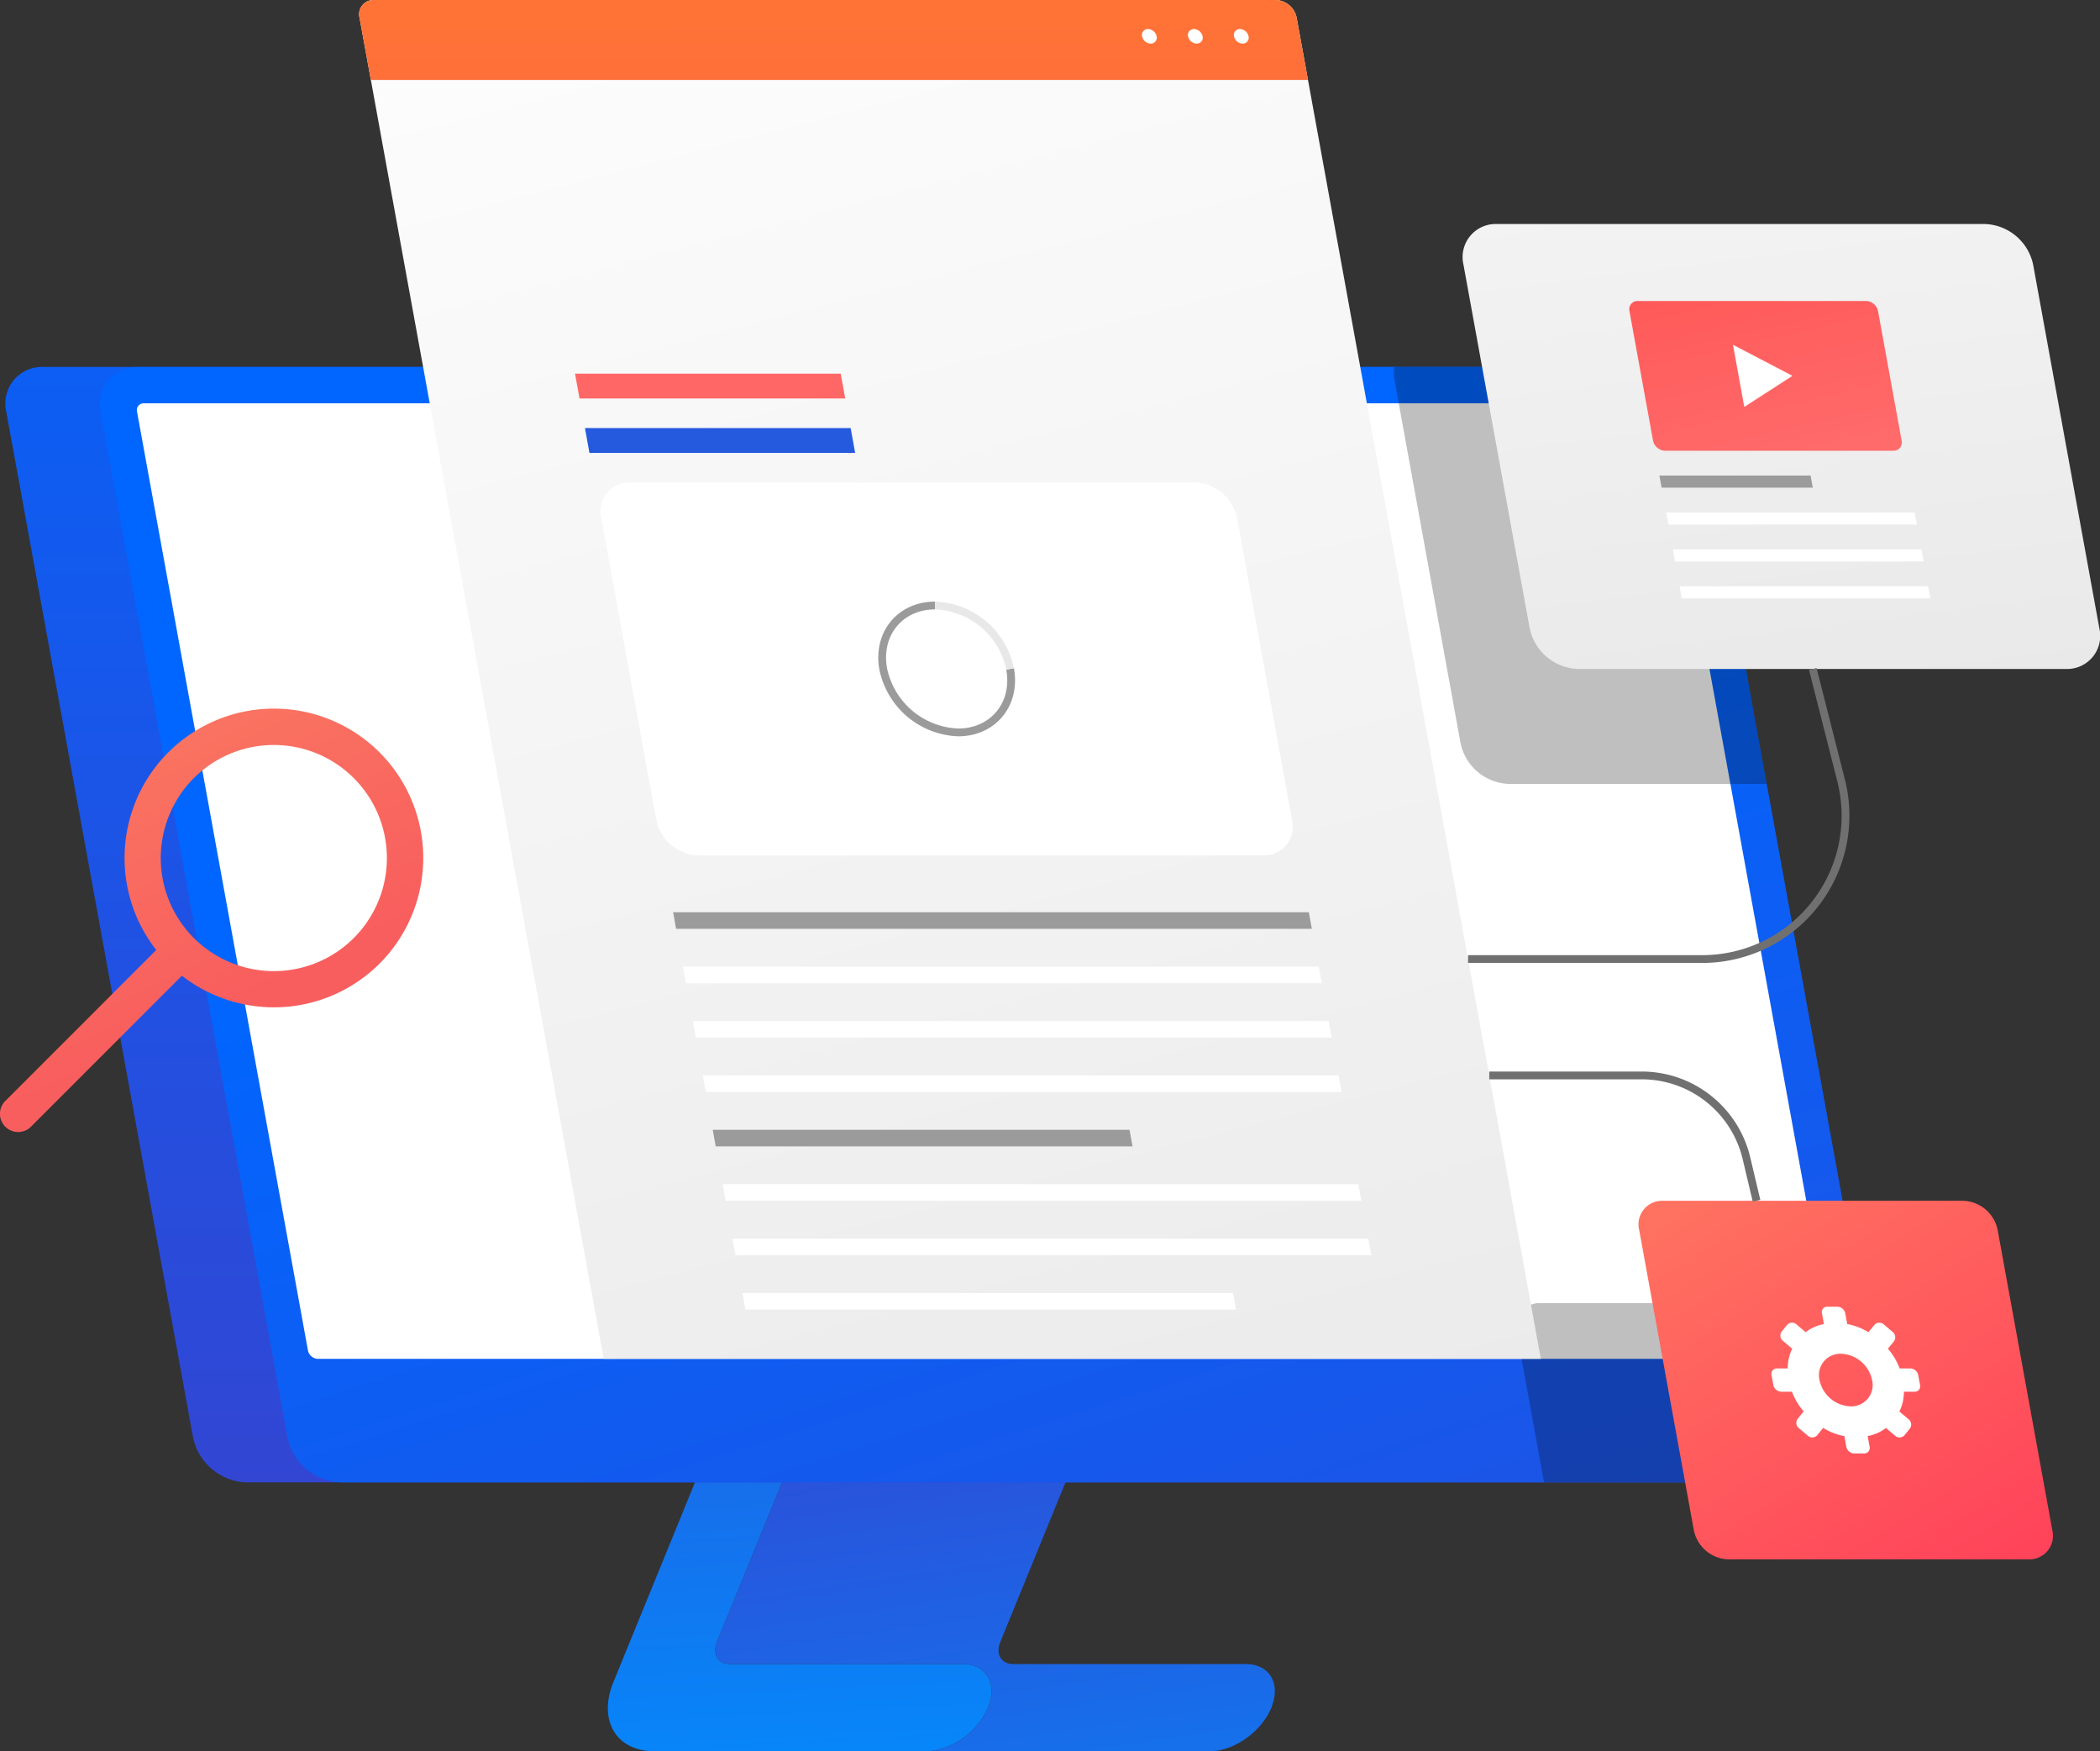 <svg xmlns="http://www.w3.org/2000/svg" xmlns:xlink="http://www.w3.org/1999/xlink" width="280.892" height="234.182" viewBox="0 0 280.892 234.182">
  <rect x="0" y="0" width="280.892" height="234.182" fill="#333333" stroke="none"/>
  <defs>
    <linearGradient id="linear-gradient" x1="0.516" y1="1.254" x2="0.435" y2="-0.595" gradientUnits="objectBoundingBox">
      <stop offset="0" stop-color="#0090ff"/>
      <stop offset="1" stop-color="#3246d3"/>
    </linearGradient>
    <linearGradient id="linear-gradient-2" x1="0.64" y1="1.508" x2="0.33" y2="-0.04" gradientUnits="objectBoundingBox">
      <stop offset="0" stop-color="#0a81f6"/>
      <stop offset="1" stop-color="#3246d3"/>
    </linearGradient>
    <linearGradient id="linear-gradient-3" x1="0.5" x2="0.5" y2="1" gradientUnits="objectBoundingBox">
      <stop offset="0" stop-color="#0c5ef4"/>
      <stop offset="1" stop-color="#3246d3"/>
    </linearGradient>
    <linearGradient id="linear-gradient-4" x1="0.426" y1="0.352" x2="1.054" y2="1.606" gradientUnits="objectBoundingBox">
      <stop offset="0" stop-color="#06f"/>
      <stop offset="1" stop-color="#3246d3"/>
    </linearGradient>
    <linearGradient id="linear-gradient-5" x1="-0.643" y1="-0.278" x2="-1.271" y2="1.278" gradientUnits="objectBoundingBox">
      <stop offset="0" stop-color="#af99ff"/>
      <stop offset="1" stop-color="#6040ff"/>
    </linearGradient>
    <linearGradient id="linear-gradient-6" x1="0.679" y1="1.3" x2="0.337" y2="-0.217" gradientUnits="objectBoundingBox">
      <stop offset="0" stop-color="#e8e8e8"/>
      <stop offset="1" stop-color="#fff"/>
    </linearGradient>
    <linearGradient id="linear-gradient-7" x1="1.113" y1="14.773" x2="0.504" y2="-5.45" gradientUnits="objectBoundingBox">
      <stop offset="0" stop-color="#ff296d"/>
      <stop offset="1" stop-color="#ff9021"/>
    </linearGradient>
    <linearGradient id="linear-gradient-8" x1="1.481" y1="2.903" x2="-1.443" y2="-1.164" gradientUnits="objectBoundingBox">
      <stop offset="0" stop-color="#ff0051"/>
      <stop offset="1" stop-color="#ffb469"/>
    </linearGradient>
    <linearGradient id="linear-gradient-9" x1="0.626" y1="1.196" x2="0.138" y2="-1.505" xlink:href="#linear-gradient-6"/>
    <linearGradient id="linear-gradient-10" x1="2.189" y1="4.042" x2="-0.282" y2="-1.868" gradientUnits="objectBoundingBox">
      <stop offset="0" stop-color="#f99"/>
      <stop offset="1" stop-color="#ff4040"/>
    </linearGradient>
    <linearGradient id="linear-gradient-11" x1="1.028" y1="0.463" x2="-0.078" y2="-1.835" gradientUnits="objectBoundingBox">
      <stop offset="0" stop-color="#f85e5e"/>
      <stop offset="1" stop-color="#ffb469"/>
    </linearGradient>
  </defs>
  <g id="Group_783" data-name="Group 783" transform="translate(-583.763 -168.049)">
    <g id="Group_781" data-name="Group 781" transform="translate(583.763 168.049)">
      <g id="Group_775" data-name="Group 775" transform="translate(0.748 49.071)">
        <g id="Group_773" data-name="Group 773" transform="translate(80.557 122.921)">
          <path id="Path_214" data-name="Path 214" d="M745.459,415.86a9.94,9.94,0,0,1-7.545,5.791,5.177,5.177,0,0,1-.667.039H700.818c-5.1,0-7.55-4.14-5.467-9.241L716.975,359.5h11.661l-19.431,47.576c-.666,1.632.116,2.953,1.748,2.953h31.055C745.225,410.029,746.772,412.644,745.459,415.86Z" transform="translate(-694.608 -359.5)" fill="url(#linear-gradient)"/>
          <path id="Path_215" data-name="Path 215" d="M784.39,416.28c-1.313,3.216-5,5.83-8.212,5.83H739.749a7.161,7.161,0,0,1-.8-.039,9.94,9.94,0,0,0,7.545-5.791c1.313-3.216-.233-5.831-3.45-5.831H711.988c-1.633,0-2.414-1.321-1.748-2.953l17.049-41.745h37.9L748.137,407.5c-.666,1.632.116,2.953,1.748,2.953H780.94C784.156,410.449,785.7,413.064,784.39,416.28Z" transform="translate(-695.642 -359.92)" fill="url(#linear-gradient-2)"/>
        </g>
        <g id="Group_774" data-name="Group 774">
          <path id="Path_216" data-name="Path 216" d="M842.171,376.884H640.443a7.56,7.56,0,0,1-7.122-6.024L608.348,233.751a4.89,4.89,0,0,1,4.927-6.025H815a7.592,7.592,0,0,1,6.8,4.859,6.88,6.88,0,0,1,.321,1.166l.1.524,3.644,20.027.613,3.324.291,1.613.6,3.324.292,1.613.612,3.324.291,1.613.6,3.323.292,1.614,1.719,9.434,12.652,69.429,1.351,7.453,1.914,10.5A4.889,4.889,0,0,1,842.171,376.884Z" transform="translate(-608.249 -227.726)" fill="url(#linear-gradient-3)"/>
          <path id="Path_217" data-name="Path 217" d="M855.713,376.884H653.985a7.56,7.56,0,0,1-7.122-6.024L621.89,233.751a4.89,4.89,0,0,1,4.927-6.025H828.544a7.56,7.56,0,0,1,7.123,6.025l.1.524,1.681,9.241.282,1.554,1.681,9.231.613,3.324.291,1.613.6,3.324.292,1.613.612,3.324.291,1.613.6,3.323.292,1.614,1.719,9.434,12.856,70.557,3.061,16.821A4.889,4.889,0,0,1,855.713,376.884Z" transform="translate(-609.158 -227.726)" fill="url(#linear-gradient-4)"/>
          <path id="Path_218" data-name="Path 218" d="M649.958,359.6,627.094,234.053a.907.907,0,0,1,.915-1.118H829.83a1.4,1.4,0,0,1,1.323,1.118L854.017,359.6a.909.909,0,0,1-.915,1.118H651.281A1.407,1.407,0,0,1,649.958,359.6Z" transform="translate(-609.513 -228.076)" fill="#fff"/>
        </g>
      </g>
      <path id="Path_219" data-name="Path 219" d="M857.186,283.482h-34.5a6.846,6.846,0,0,1-6.452-5.45l-8.269-45.447-.574-3.139a5.118,5.118,0,0,1-.029-1.72h33.64a7.56,7.56,0,0,1,7.123,6.025l.1.524,1.681,9.241.282,1.554,1.681,9.231.613,3.324.291,1.613.6,3.324.292,1.613.612,3.324.291,1.613.6,3.323.292,1.614Z" transform="translate(-620.873 -178.655)" opacity="0.25" style="mix-blend-mode: overlay;isolation: isolate"/>
      <path id="Path_220" data-name="Path 220" d="M869.355,385.9H828.583L825.57,369.38l-.651-3.566a3.152,3.152,0,0,1,3.178-3.887h40.18a4.645,4.645,0,0,1,2.944,1.128l3.061,16.821A4.889,4.889,0,0,1,869.355,385.9Z" transform="translate(-622.052 -187.671)" opacity="0.25" style="mix-blend-mode: overlay;isolation: isolate"/>
      <g id="Group_777" data-name="Group 777" transform="translate(48.046)">
        <path id="Path_221" data-name="Path 221" d="M760.048,365.331H748.387l-1.062-5.83h11.661Z" transform="translate(-664.89 -187.508)" fill="url(#linear-gradient-5)"/>
        <path id="Path_222" data-name="Path 222" d="M781.562,175.121H660.916a1.907,1.907,0,0,0-1.923,2.352L691.658,356.83h125.35L784.343,177.473A2.95,2.95,0,0,0,781.562,175.121Z" transform="translate(-658.953 -175.121)" fill="url(#linear-gradient-6)"/>
        <path id="Path_223" data-name="Path 223" d="M781.562,175.121H660.916a1.907,1.907,0,0,0-1.923,2.352l1.518,8.337H785.861l-1.518-8.337A2.95,2.95,0,0,0,781.562,175.121Z" transform="translate(-658.953 -175.121)" fill="url(#linear-gradient-7)"/>
        <path id="Path_224" data-name="Path 224" d="M773.156,180.259a.789.789,0,0,1-.795.972,1.219,1.219,0,0,1-1.149-.972.788.788,0,0,1,.795-.972A1.219,1.219,0,0,1,773.156,180.259Z" transform="translate(-666.494 -175.401)" fill="#fff"/>
        <path id="Path_225" data-name="Path 225" d="M779.746,180.259a.788.788,0,0,1-.795.972,1.219,1.219,0,0,1-1.148-.972.788.788,0,0,1,.795-.972A1.219,1.219,0,0,1,779.746,180.259Z" transform="translate(-666.936 -175.401)" fill="#fff"/>
        <path id="Path_226" data-name="Path 226" d="M786.337,180.259a.789.789,0,0,1-.795.972,1.219,1.219,0,0,1-1.149-.972.789.789,0,0,1,.795-.972A1.219,1.219,0,0,1,786.337,180.259Z" transform="translate(-667.379 -175.401)" fill="#fff"/>
        <path id="Path_227" data-name="Path 227" d="M782.171,294.16H706.628a5.954,5.954,0,0,1-5.613-4.748l-7.354-40.379a3.85,3.85,0,0,1,3.883-4.748h75.543a5.954,5.954,0,0,1,5.613,4.748l7.354,40.379A3.85,3.85,0,0,1,782.171,294.16Z" transform="translate(-661.279 -179.768)" fill="#fff"/>
        <path id="Path_228" data-name="Path 228" d="M727.463,239.807h-35.54l-.6-3.319h35.54Z" transform="translate(-661.127 -179.244)" fill="#2559de"/>
        <path id="Path_229" data-name="Path 229" d="M789.4,308.112H704.364l-.4-2.215H789Z" transform="translate(-661.977 -183.907)" fill="#9b9b9b"/>
        <path id="Path_230" data-name="Path 230" d="M790.823,315.909H705.784l-.4-2.215H790.42Z" transform="translate(-662.072 -184.431)" fill="#fff"/>
        <path id="Path_231" data-name="Path 231" d="M792.243,323.707H707.2l-.4-2.215H791.84Z" transform="translate(-662.167 -184.954)" fill="#fff"/>
        <path id="Path_232" data-name="Path 232" d="M793.663,331.5H708.624l-.4-2.215H793.26Z" transform="translate(-662.263 -185.478)" fill="#fff"/>
        <path id="Path_233" data-name="Path 233" d="M765.8,339.3H710.044l-.4-2.215H765.4Z" transform="translate(-662.358 -186.002)" fill="#9b9b9b"/>
        <path id="Path_234" data-name="Path 234" d="M796.5,347.1H711.464l-.4-2.215H796.1Z" transform="translate(-662.453 -186.526)" fill="#fff"/>
        <path id="Path_235" data-name="Path 235" d="M797.924,354.9H712.885l-.4-2.215H797.52Z" transform="translate(-662.549 -187.05)" fill="#fff"/>
        <path id="Path_236" data-name="Path 236" d="M779.934,362.693H714.3l-.4-2.215H779.53Z" transform="translate(-662.644 -187.573)" fill="#fff"/>
        <path id="Path_237" data-name="Path 237" d="M726.043,232.01H690.5l-.6-3.319h35.54Z" transform="translate(-661.032 -178.72)" fill="#ff6767"/>
        <g id="Group_776" data-name="Group 776" transform="translate(69.951 80.97)">
          <path id="Path_238" data-name="Path 238" d="M751.055,270.407c.853,4.686-2.254,8.486-6.94,8.486a10.641,10.641,0,0,1-10.031-8.486c-.853-4.687,2.254-8.485,6.94-8.485" transform="translate(-733.942 -261.922)" fill="none" stroke="#9b9b9b" stroke-miterlimit="10" stroke-width="1.042"/>
          <path id="Path_239" data-name="Path 239" d="M741.533,261.922a10.64,10.64,0,0,1,10.032,8.485" transform="translate(-734.452 -261.922)" fill="none" stroke="#e8e8e8" stroke-miterlimit="10" stroke-width="1.042"/>
        </g>
      </g>
      <g id="Group_778" data-name="Group 778" transform="translate(219.193 160.573)">
        <path id="Path_240" data-name="Path 240" d="M894.579,395.208H854.4a4.873,4.873,0,0,1-4.6-3.886l-7.317-40.177a3.151,3.151,0,0,1,3.179-3.886h40.176a4.873,4.873,0,0,1,4.594,3.886l7.318,40.177A3.152,3.152,0,0,1,894.579,395.208Z" transform="translate(-842.426 -347.258)" fill="url(#linear-gradient-8)"/>
        <path id="Path_241" data-name="Path 241" d="M880.037,370.695h-1.328a.8.8,0,0,0-.1.02c-.022-.053-.036-.108-.059-.161a8.757,8.757,0,0,0-1.416-2.38c-.036-.046-.079-.086-.117-.131.023-.021.053-.031.074-.055l.768-.938a.93.93,0,0,0-.23-1.266l-1.11-.938a.892.892,0,0,0-1.266,0l-.768.938a.612.612,0,0,0-.039.083c-.051-.03-.1-.065-.149-.093a8.466,8.466,0,0,0-2.559-.983c-.055-.013-.11-.018-.165-.029,0-.035.008-.064,0-.1l-.243-1.327a1.121,1.121,0,0,0-1.058-.895h-1.327a.725.725,0,0,0-.731.895l.242,1.327a.913.913,0,0,0,.038.1c-.05.011-.1.016-.152.029a5.753,5.753,0,0,0-2.211.983c-.039.028-.072.062-.11.09-.025-.025-.04-.057-.068-.08l-1.11-.938a.89.89,0,0,0-1.265,0l-.768.938a.928.928,0,0,0,.23,1.266l1.109.938c.03.025.065.035.1.057-.021.044-.048.084-.067.129a6.039,6.039,0,0,0-.55,2.38c0,.053,0,.109,0,.162a1.015,1.015,0,0,0-.106-.021H862.2a.726.726,0,0,0-.732.895l.242,1.327a1.122,1.122,0,0,0,1.058.895h1.327a.725.725,0,0,0,.1-.021c.02.051.034.105.057.157a8.712,8.712,0,0,0,1.419,2.39c.035.044.076.083.112.126-.023.022-.053.031-.074.055l-.768.939a.928.928,0,0,0,.23,1.265l1.11.939a.892.892,0,0,0,1.265,0l.768-.939a.569.569,0,0,0,.04-.083c.048.027.093.061.141.087a8.22,8.22,0,0,0,2.571.994c.053.013.108.017.161.029a.78.78,0,0,0,0,.094l.242,1.328a1.123,1.123,0,0,0,1.058.895h1.327a.726.726,0,0,0,.732-.895l-.242-1.328c-.006-.034-.027-.062-.036-.094.05-.012.1-.016.154-.029a5.763,5.763,0,0,0,2.211-.983c.039-.028.072-.062.11-.09a.813.813,0,0,0,.064.076l1.109.939a.893.893,0,0,0,1.266,0l.768-.939a.928.928,0,0,0-.23-1.265l-1.11-.939c-.028-.023-.061-.033-.091-.053.021-.044.048-.084.066-.128a5.982,5.982,0,0,0,.548-2.39c0-.051,0-.1,0-.156a1.03,1.03,0,0,0,.1.02H880.6a.725.725,0,0,0,.731-.895l-.242-1.327A1.121,1.121,0,0,0,880.037,370.695Zm-8,5.071a4.4,4.4,0,0,1-4.15-3.51,2.853,2.853,0,0,1,2.869-3.521,4.413,4.413,0,0,1,4.162,3.521A2.847,2.847,0,0,1,872.039,375.765Z" transform="translate(-843.704 -348.278)" fill="#fff"/>
      </g>
      <g id="Group_779" data-name="Group 779" transform="translate(195.664 29.955)">
        <path id="Path_242" data-name="Path 242" d="M897.875,266.733H832.594a6.844,6.844,0,0,1-6.452-5.458l-8.849-48.584a4.426,4.426,0,0,1,4.465-5.458h65.281a6.844,6.844,0,0,1,6.452,5.458l8.848,48.584A4.425,4.425,0,0,1,897.875,266.733Z" transform="translate(-817.202 -207.233)" fill="url(#linear-gradient-9)"/>
        <path id="Path_243" data-name="Path 243" d="M876.39,238.295H845.848a1.7,1.7,0,0,1-1.6-1.354l-3.154-17.318a1.1,1.1,0,0,1,1.108-1.354h30.541a1.7,1.7,0,0,1,1.6,1.354L877.5,236.94A1.1,1.1,0,0,1,876.39,238.295Z" transform="translate(-818.805 -207.974)" fill="url(#linear-gradient-10)"/>
        <path id="Path_244" data-name="Path 244" d="M863.894,228.7l-7.956-4.156,1.514,8.313Z" transform="translate(-819.804 -208.396)" fill="#fff"/>
        <path id="Path_245" data-name="Path 245" d="M865.908,244.911H845.683l-.294-1.616h20.224Z" transform="translate(-819.096 -209.656)" fill="#9b9b9b"/>
        <path id="Path_246" data-name="Path 246" d="M879.9,250.2h-33.25l-.295-1.616H879.6Z" transform="translate(-819.16 -210.011)" fill="#fff"/>
        <path id="Path_247" data-name="Path 247" d="M880.86,255.493h-33.25l-.294-1.616h33.25Z" transform="translate(-819.225 -210.367)" fill="#fff"/>
        <path id="Path_248" data-name="Path 248" d="M881.824,260.784h-33.25l-.294-1.616h33.25Z" transform="translate(-819.29 -210.722)" fill="#fff"/>
      </g>
      <path id="Path_249" data-name="Path 249" d="M658.2,310.822a19.977,19.977,0,1,0-29.855-1.832l-20.191,20.191a2.429,2.429,0,0,0,0,3.436h0a2.429,2.429,0,0,0,3.436,0l20.191-20.191A20,20,0,0,0,658.2,310.822Zm-23.336-2.131a15.123,15.123,0,1,1,18.417,0A15.139,15.139,0,0,1,634.868,308.692Z" transform="translate(-607.446 -181.95)" fill="url(#linear-gradient-11)"/>
      <g id="Group_780" data-name="Group 780" transform="translate(196.365 89.455)">
        <path id="Path_250" data-name="Path 250" d="M864.064,271.018l3.787,14.91a19.164,19.164,0,0,1-18.573,23.882H817.953" transform="translate(-817.953 -271.018)" fill="none" stroke="#707070" stroke-miterlimit="10" stroke-width="1.042"/>
        <path id="Path_251" data-name="Path 251" d="M820.992,329.289h20.392A14.407,14.407,0,0,1,855.4,340.376l1.343,5.674" transform="translate(-818.158 -274.933)" fill="none" stroke="#707070" stroke-miterlimit="10" stroke-width="1.042"/>
      </g>
    </g>
  </g>
</svg>
